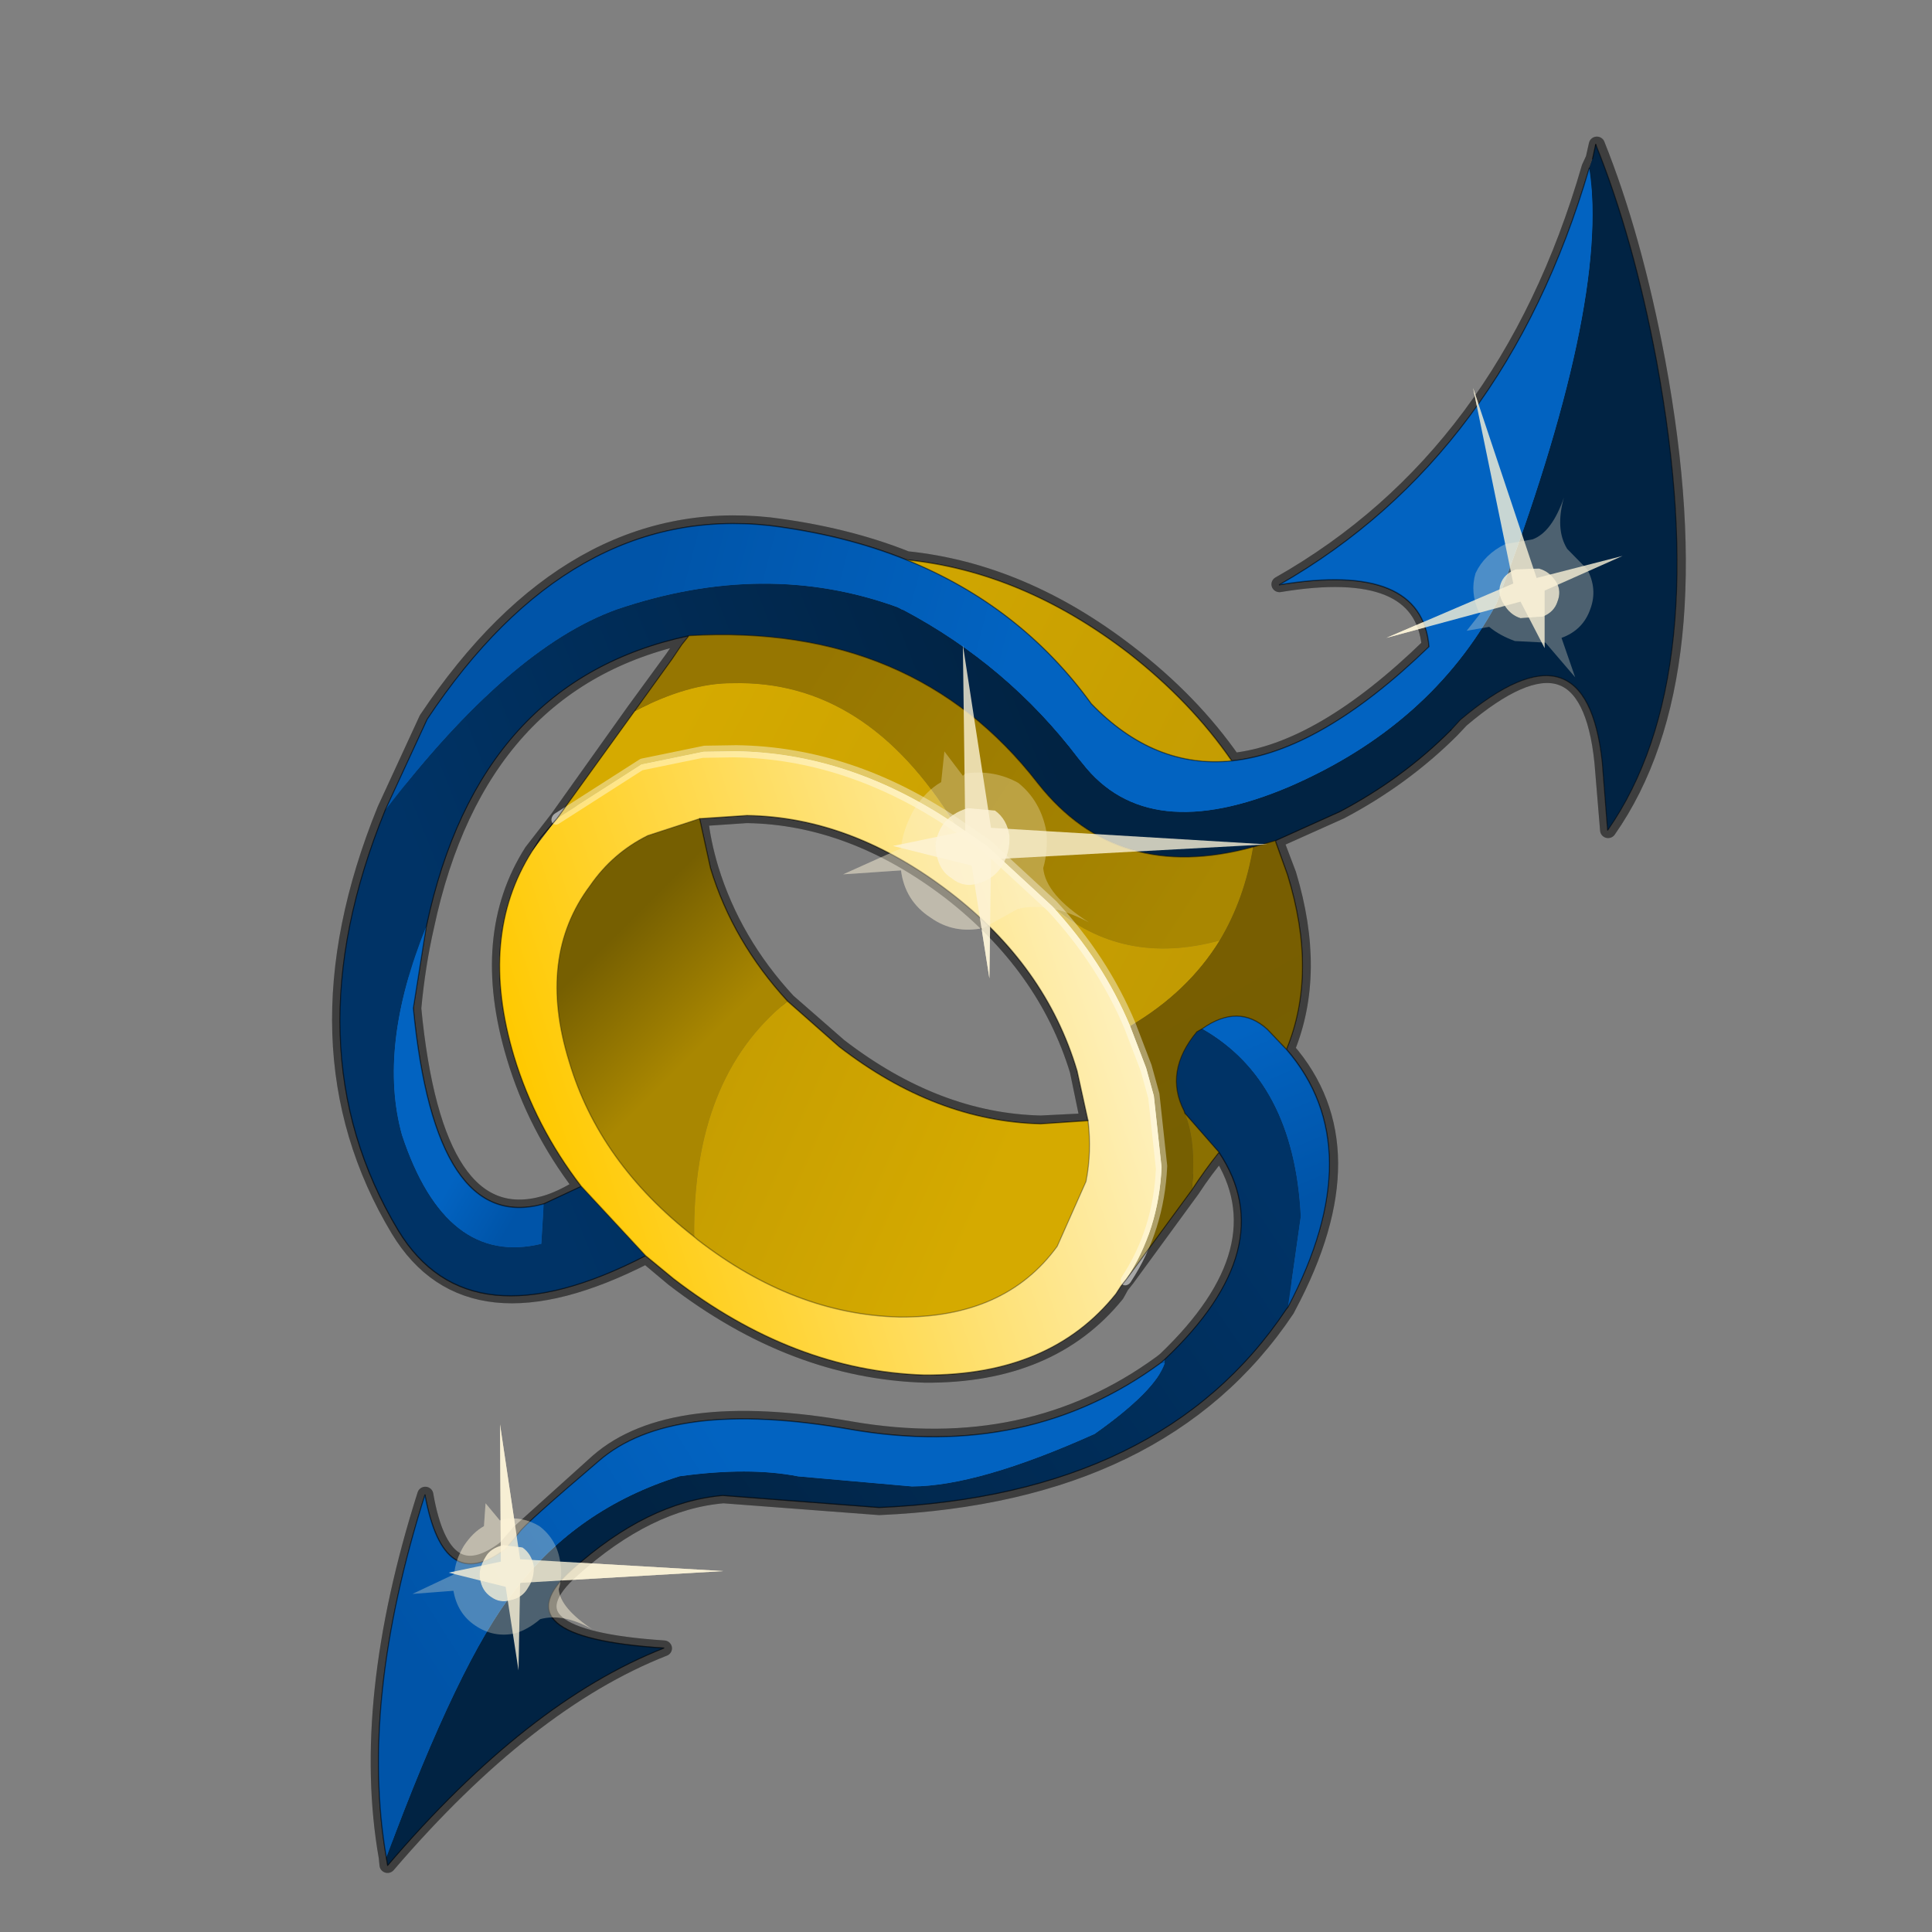 <?xml version="1.0" encoding="UTF-8" standalone="no"?>
<svg xmlns:xlink="http://www.w3.org/1999/xlink" height="440.0px" width="440.0px" xmlns="http://www.w3.org/2000/svg">
  <rect width="100%" height="100%" fill="#808080" stroke="none"/>
  <g transform="matrix(10.0, 0.0, 0.0, 10.0, 0.0, 0.0)">
    <use height="44.0" transform="matrix(1.0, 0.0, 0.0, 1.0, 0.0, 0.0)" width="44.0" xlink:href="#shape0"/>
    <use height="118.0" transform="matrix(0.366, 0.0, 0.0, 0.359, 1.451, 0.293)" width="113.1" xlink:href="#sprite0"/>
    <use height="118.0" transform="matrix(0.366, 0.0, 0.0, 0.359, 1.451, 0.293)" width="113.1" xlink:href="#sprite0"/>
  </g>
  <defs>
    <g id="shape0" transform="matrix(1.0, 0.0, 0.0, 1.0, 0.0, 0.0)">
      <path d="M44.0 44.0 L0.0 44.0 0.0 0.0 44.0 0.0 44.0 44.0" fill="#43adca" fill-opacity="0.0" fill-rule="evenodd" stroke="none"/>
    </g>
    <g id="sprite0" transform="matrix(1.0, 0.0, 0.0, 1.0, 5.05, 33.05)">
      <use height="110.15" transform="matrix(1.0, 0.0, 0.0, 1.0, 11.65, -25.2)" width="84.25" xlink:href="#shape1"/>
      <use height="48.05" transform="matrix(1.339, -0.773, 0.421, 1.334, -5.058, 20.569)" width="69.35" xlink:href="#shape2"/>
      <use height="81.35" transform="matrix(1.0, 0.0, 0.0, 1.0, 16.65, -9.25)" width="75.3" xlink:href="#shape3"/>
    </g>
    <g id="shape1" transform="matrix(1.0, 0.0, 0.0, 1.0, -11.65, 25.2)">
      <path d="M94.1 -11.0 Q97.75 9.05 91.05 18.8 L90.7 14.5 Q89.75 5.0 81.9 11.8 L81.3 12.45 Q78.3 15.5 74.4 17.6 L70.35 19.45 71.15 21.6 Q73.0 27.85 71.05 32.7 76.4 38.95 71.15 49.0 L71.05 49.2 Q63.35 60.95 45.7 61.75 L36.0 61.0 Q31.3 61.4 26.6 65.7 21.85 70.0 32.3 70.7 23.8 74.1 15.1 84.45 L15.05 83.95 Q13.35 74.1 17.45 60.95 18.55 67.4 22.45 64.35 L23.3 63.35 28.2 58.85 Q32.75 54.8 43.9 56.8 55.0 58.75 63.25 52.6 L63.5 52.4 Q70.8 45.3 66.9 39.2 65.95 40.35 65.15 41.6 L61.1 47.25 60.75 47.7 60.45 48.25 Q56.35 53.4 48.55 53.35 40.35 53.1 32.9 47.25 L31.2 45.8 Q20.2 51.55 15.8 44.15 8.95 32.55 14.95 17.5 L17.55 11.75 Q26.5 -1.9 38.85 -0.55 43.6 0.05 47.4 1.6 54.6 2.35 61.2 7.55 65.15 10.65 67.7 14.4 73.2 13.8 79.95 7.1 79.45 1.7 70.6 3.2 84.7 -4.95 89.9 -23.25 L90.15 -23.8 90.35 -24.7 Q92.65 -18.85 94.1 -11.0 M43.2 32.5 L40.0 29.65 Q36.6 25.9 35.2 21.25 34.7 19.55 34.55 18.05 L37.45 17.85 Q44.0 17.95 50.1 22.7 56.05 27.4 58.05 34.05 L58.7 37.25 55.75 37.4 Q49.25 37.25 43.2 32.5 M33.45 7.0 L32.85 7.9 30.45 11.25 25.7 18.05 24.1 20.15 Q20.75 25.5 23.0 33.15 24.3 37.6 27.15 41.4 25.9 42.2 24.85 42.5 18.05 44.45 16.7 30.1 16.95 27.35 17.5 24.9 20.75 9.3 33.85 6.45 L33.45 7.0" fill="none" stroke="#000000" stroke-linecap="round" stroke-linejoin="round" stroke-opacity="0.302" stroke-width="1.0"/>
    </g>
    <g id="shape2" transform="matrix(1.0, 0.0, 0.0, 1.0, 34.4, 24.05)">
      <path d="M2.55 21.2 L2.5 21.35 2.35 21.25 2.55 21.2" fill="#0054a8" fill-rule="evenodd" stroke="none"/>
      <path d="M6.45 11.65 L6.45 11.75 6.45 11.65" fill="#d0a600" fill-rule="evenodd" stroke="none"/>
      <path d="M6.45 11.75 L7.3 14.1 Q6.5 14.5 5.75 15.0 6.55 13.2 6.45 11.75" fill="#8b7001" fill-rule="evenodd" stroke="none"/>
      <path d="M2.55 9.85 Q2.3 11.2 1.7 12.25 L-0.25 14.2 Q-3.2 15.9 -7.35 13.45 -11.45 10.95 -14.3 5.75 L-14.4 5.55 Q-12.45 -0.9 -7.75 -1.8 L-6.3 1.2 Q-3.45 6.4 0.65 8.9 L2.55 9.85" fill="url(#gradient0)" fill-rule="evenodd" stroke="none"/>
      <path d="M-14.4 5.55 Q-17.2 0.4 -17.1 -4.35 -17.05 -9.3 -14.05 -10.95 -12.75 -11.75 -11.15 -11.65 L-8.9 -11.15 -9.1 -8.9 Q-9.15 -5.45 -7.75 -1.8 -12.45 -0.9 -14.4 5.55" fill="url(#gradient1)" fill-rule="evenodd" stroke="none"/>
      <path d="M12.75 -1.35 Q9.6 -2.8 7.95 -6.85 6.4 -12.4 2.5 -16.85 6.9 -13.75 10.05 -8.05 11.9 -4.65 12.75 -1.35 M3.85 0.4 Q5.85 4.45 10.0 5.6 8.1 6.95 5.4 7.0 5.15 3.75 3.85 0.4 M1.05 -5.15 Q-2.2 -10.4 -6.65 -13.05 L-7.9 -13.75 -10.5 -14.65 -14.5 -14.4 -10.1 -16.95 Q-7.6 -16.85 -5.9 -15.85 -0.6 -12.95 1.05 -5.15" fill="url(#gradient2)" fill-rule="evenodd" stroke="none"/>
      <path d="M-21.15 -18.65 Q-14.2 -22.35 -9.5 -21.45 -3.05 -20.1 1.55 -15.15 L1.7 -14.95 1.75 -14.9 Q5.15 -10.3 6.75 -4.95 L6.85 -4.65 Q8.35 0.2 14.7 1.0 21.0 1.75 25.15 -1.65 33.4 -11.1 34.3 -17.05 L34.55 -17.35 34.85 -17.85 Q35.15 -13.25 34.5 -7.75 32.8 6.25 26.65 10.0 L27.3 7.15 Q28.55 0.8 22.25 2.2 L21.75 2.4 Q19.25 3.25 16.35 3.15 L13.45 2.85 12.5 2.6 Q6.7 1.0 4.85 -4.85 2.0 -14.15 -7.0 -18.75 -15.85 -21.75 -21.0 -13.05 -24.45 -9.3 -24.6 -5.2 -24.55 1.1 -20.5 2.35 L-19.9 0.8 -18.2 0.95 -16.55 5.2 Q-24.65 4.85 -25.95 -1.45 -27.95 -11.3 -21.15 -18.65" fill="url(#gradient3)" fill-rule="evenodd" stroke="none"/>
      <path d="M-34.35 23.5 Q-29.0 17.25 -25.95 15.7 -22.45 13.8 -18.0 14.85 -15.15 16.05 -13.35 17.55 L-9.0 20.55 Q-6.4 22.05 -1.15 22.6 1.8 22.25 2.5 21.35 L2.55 21.2 Q8.6 19.4 7.3 14.1 L6.45 11.75 6.45 11.65 Q6.15 9.6 7.95 8.75 L8.2 8.75 Q11.15 12.95 9.7 18.55 L8.05 21.9 7.95 21.95 Q0.75 26.6 -10.55 20.65 L-16.55 16.6 Q-19.6 15.15 -23.4 16.15 -27.25 17.15 -20.8 21.4 -26.85 20.45 -34.4 23.85 L-34.35 23.5" fill="url(#gradient4)" fill-rule="evenodd" stroke="none"/>
      <path d="M34.3 -17.05 Q33.4 -11.1 25.15 -1.65 21.0 1.75 14.7 1.0 8.35 0.2 6.85 -4.65 L6.75 -4.95 Q5.15 -10.3 1.75 -14.9 L1.7 -14.95 1.55 -15.15 Q-3.05 -20.1 -9.5 -21.45 -14.2 -22.35 -21.15 -18.65 L-18.35 -21.35 Q-10.0 -26.75 -2.45 -21.35 0.4 -19.25 2.5 -16.85 6.4 -12.4 7.95 -6.85 9.6 -2.8 12.75 -1.35 16.35 0.3 21.95 -1.45 22.75 -5.05 16.85 -7.35 27.35 -7.4 34.3 -17.05" fill="url(#gradient5)" fill-rule="evenodd" stroke="none"/>
      <path d="M-19.9 0.8 L-20.5 2.35 Q-24.55 1.1 -24.6 -5.2 -24.45 -9.3 -21.0 -13.05 L-22.55 -10.05 Q-24.55 -0.45 -19.9 0.8" fill="url(#gradient6)" fill-rule="evenodd" stroke="none"/>
      <path d="M8.05 21.9 L9.7 18.55 Q11.15 12.95 8.2 8.75 9.95 8.55 10.75 10.25 L11.25 11.5 Q13.35 17.4 8.05 21.9" fill="url(#gradient7)" fill-rule="evenodd" stroke="none"/>
      <path d="M2.5 21.35 Q1.8 22.25 -1.15 22.6 -6.4 22.05 -9.0 20.55 L-13.35 17.55 Q-15.15 16.05 -18.0 14.85 -22.45 13.8 -25.95 15.7 -29.0 17.25 -34.35 23.5 -33.45 16.65 -28.25 9.8 -28.8 14.3 -25.75 13.8 L-25.0 13.45 Q-24.7 13.25 -21.0 12.4 -17.35 11.5 -10.7 16.85 -4.1 22.15 2.35 21.25 L2.5 21.35" fill="url(#gradient8)" fill-rule="evenodd" stroke="none"/>
      <path d="M-7.0 -18.75 Q2.0 -14.15 4.85 -4.85 6.7 1.0 12.5 2.6 11.5 4.5 10.0 5.6 5.85 4.45 3.85 0.4 L2.05 -3.5 1.05 -5.15 Q-0.6 -12.95 -5.9 -15.85 -7.6 -16.85 -10.1 -16.95 L-7.95 -18.2 -7.4 -18.55 -7.0 -18.75" fill="url(#gradient9)" fill-rule="evenodd" stroke="none"/>
      <path d="M12.5 2.6 L13.45 2.85 13.5 4.5 Q13.45 9.15 11.25 11.5 L10.75 10.25 Q9.95 8.55 8.2 8.75 L7.95 8.75 Q6.15 9.6 6.45 11.65 L6.45 11.75 Q6.55 13.2 5.75 15.0 L2.05 17.1 Q3.95 15.85 4.85 13.4 L5.45 10.35 5.5 9.05 5.4 7.0 Q8.1 6.95 10.0 5.6 11.5 4.5 12.5 2.6" fill="url(#gradient10)" fill-rule="evenodd" stroke="none"/>
      <path d="M-16.55 5.2 L-18.2 0.95 Q-19.25 -2.5 -19.2 -5.8 -19.1 -11.45 -15.9 -13.65 L-14.5 -14.4 -10.5 -14.65 -7.9 -13.75 -6.65 -13.05 Q-2.2 -10.4 1.05 -5.15 L2.05 -3.5 3.85 0.4 Q5.15 3.75 5.4 7.0 L5.5 9.05 5.45 10.35 4.85 13.4 Q3.95 15.85 2.05 17.1 L1.75 17.25 1.45 17.45 Q-2.15 19.25 -7.1 16.35 -12.2 13.2 -15.75 6.75 L-16.55 5.2 M-8.9 -11.15 L-11.15 -11.65 Q-12.75 -11.75 -14.05 -10.95 -17.05 -9.3 -17.1 -4.35 -17.2 0.4 -14.4 5.55 L-14.3 5.75 Q-11.45 10.95 -7.35 13.45 -3.2 15.9 -0.25 14.2 L1.7 12.25 Q2.3 11.2 2.55 9.85 L2.75 7.6 Q2.85 2.65 0.0 -2.5 -2.9 -7.75 -7.0 -10.2 L-8.9 -11.15" fill="url(#gradient11)" fill-rule="evenodd" stroke="none"/>
      <path d="M1.05 -5.15 L2.05 -3.5 3.85 0.4 Q5.15 3.75 5.4 7.0 L5.5 9.05 5.45 10.35 4.85 13.4 Q3.95 15.85 2.05 17.1 M-14.5 -14.4 L-10.5 -14.65 -7.9 -13.75 -6.65 -13.05 Q-2.2 -10.4 1.05 -5.15" fill="none" stroke="#ffffff" stroke-linecap="round" stroke-linejoin="round" stroke-opacity="0.4" stroke-width="0.5"/>
      <path d="M34.3 -17.05 Q27.35 -7.4 16.85 -7.35 22.75 -5.05 21.95 -1.45 16.35 0.3 12.75 -1.35 9.6 -2.8 7.95 -6.85 6.4 -12.4 2.5 -16.85 0.4 -19.25 -2.45 -21.35 -10.0 -26.75 -18.35 -21.35 L-21.15 -18.65 Q-27.95 -11.3 -25.95 -1.45 -24.65 4.85 -16.55 5.2 L-18.2 0.95 -19.9 0.8 M-21.0 -13.05 Q-15.85 -21.75 -7.0 -18.75 2.0 -14.15 4.85 -4.85 6.7 1.0 12.5 2.6 L13.45 2.85 16.35 3.15 Q19.25 3.25 21.75 2.4 M34.85 -17.85 L34.55 -17.35 M2.5 -16.85 Q6.9 -13.75 10.05 -8.05 11.9 -4.65 12.75 -1.35 M-21.0 -13.05 L-22.55 -10.05 Q-24.55 -0.45 -19.9 0.8 M-10.1 -16.95 L-14.5 -14.4 M-15.9 -13.65 Q-19.1 -11.45 -19.2 -5.8 -19.25 -2.5 -18.2 0.95 M-7.0 -18.75 L-7.4 -18.55 -7.95 -18.2 -10.1 -16.95 M-15.9 -13.65 L-15.4 -14.0 -14.5 -14.4 M-8.9 -11.15 L-7.0 -10.2 Q-2.9 -7.75 0.0 -2.5 2.85 2.65 2.75 7.6 L2.55 9.85 0.65 8.9 Q-3.45 6.4 -6.3 1.2 L-7.75 -1.8 Q-9.15 -5.45 -9.1 -8.9 L-8.9 -11.15 M2.05 17.1 L1.75 17.25 1.45 17.45 Q-2.15 19.25 -7.1 16.35 -12.2 13.2 -15.75 6.75 L-16.55 5.2 M-34.35 23.5 L-34.4 23.85 Q-26.85 20.45 -20.8 21.4 -27.25 17.15 -23.4 16.15 -19.6 15.15 -16.55 16.6 L-10.55 20.65 Q0.75 26.6 7.95 21.95 L8.05 21.9 M8.2 8.75 L7.95 8.75 Q6.15 9.6 6.45 11.65 L6.45 11.75 7.3 14.1 Q8.6 19.4 2.55 21.2 M2.35 21.25 Q-4.1 22.15 -10.7 16.85 -17.35 11.5 -21.0 12.4 -24.7 13.25 -25.0 13.45 L-25.75 13.8 Q-28.8 14.3 -28.25 9.8 -33.45 16.65 -34.35 23.5 M8.2 8.75 Q9.95 8.55 10.75 10.25 L11.25 11.5 Q13.45 9.15 13.5 4.5 L13.45 2.85 M2.05 17.1 L5.75 15.0 M7.3 14.1 Q6.5 14.5 5.75 15.0 M2.35 21.25 L2.55 21.2 M11.25 11.5 Q13.35 17.4 8.05 21.9" fill="none" stroke="#000000" stroke-linecap="round" stroke-linejoin="round" stroke-opacity="0.4" stroke-width="0.05"/>
      <path d="M21.75 2.4 L22.25 2.2 Q28.55 0.8 27.3 7.15 L26.65 10.0 Q32.8 6.25 34.5 -7.75 35.15 -13.25 34.85 -17.85 M-14.4 5.55 Q-17.2 0.4 -17.1 -4.35 -17.05 -9.3 -14.05 -10.95 -12.75 -11.75 -11.15 -11.65 L-8.9 -11.15 M2.55 9.85 Q2.3 11.2 1.7 12.25 L-0.25 14.2 Q-3.2 15.9 -7.35 13.45 -11.45 10.95 -14.3 5.75 L-14.4 5.55" fill="none" stroke="#000000" stroke-linecap="round" stroke-linejoin="round" stroke-opacity="0.302" stroke-width="0.05"/>
    </g>
    <linearGradient gradientTransform="matrix(-0.008, -0.008, 0.005, -0.005, -9.2, 4.5)" gradientUnits="userSpaceOnUse" id="gradient0" spreadMethod="pad" x1="-819.2" x2="819.2">
      <stop offset="0.0" stop-color="#d5aa00"/>
      <stop offset="1.0" stop-color="#c19a02"/>
    </linearGradient>
    <linearGradient gradientTransform="matrix(-0.001, -0.004, 0.006, -0.002, -12.65, -5.2)" gradientUnits="userSpaceOnUse" id="gradient1" spreadMethod="pad" x1="-819.2" x2="819.2">
      <stop offset="0.0" stop-color="#a98701"/>
      <stop offset="1.0" stop-color="#765f01"/>
    </linearGradient>
    <linearGradient gradientTransform="matrix(0.011, 0.014, -0.007, 0.006, 2.45, -5.9)" gradientUnits="userSpaceOnUse" id="gradient2" spreadMethod="pad" x1="-819.2" x2="819.2">
      <stop offset="0.0" stop-color="#d5aa00"/>
      <stop offset="1.0" stop-color="#c19a02"/>
    </linearGradient>
    <linearGradient gradientTransform="matrix(0.016, -0.001, 0.001, 0.017, -7.05, -8.35)" gradientUnits="userSpaceOnUse" id="gradient3" spreadMethod="pad" x1="-819.2" x2="819.2">
      <stop offset="0.0" stop-color="#003366"/>
      <stop offset="0.988" stop-color="#012343"/>
    </linearGradient>
    <linearGradient gradientTransform="matrix(-0.017, 0.003, -0.002, -0.008, -5.35, 18.35)" gradientUnits="userSpaceOnUse" id="gradient4" spreadMethod="pad" x1="-819.2" x2="819.2">
      <stop offset="0.0" stop-color="#003366"/>
      <stop offset="0.988" stop-color="#012343"/>
    </linearGradient>
    <linearGradient gradientTransform="matrix(0.009, 0.006, -0.01, 0.015, 2.05, -20.95)" gradientUnits="userSpaceOnUse" id="gradient5" spreadMethod="pad" x1="-819.2" x2="819.2">
      <stop offset="0.0" stop-color="#0054a8"/>
      <stop offset="0.988" stop-color="#0263c1"/>
    </linearGradient>
    <linearGradient gradientTransform="matrix(-0.001, -0.002, 0.004, -0.003, -19.95, -2.5)" gradientUnits="userSpaceOnUse" id="gradient6" spreadMethod="pad" x1="-819.2" x2="819.2">
      <stop offset="0.0" stop-color="#0054a8"/>
      <stop offset="0.988" stop-color="#0263c1"/>
    </linearGradient>
    <linearGradient gradientTransform="matrix(6.0E-4, -0.005, 0.003, 4.0E-4, 9.75, 13.85)" gradientUnits="userSpaceOnUse" id="gradient7" spreadMethod="pad" x1="-819.2" x2="819.2">
      <stop offset="0.0" stop-color="#0054a8"/>
      <stop offset="0.988" stop-color="#0263c1"/>
    </linearGradient>
    <linearGradient gradientTransform="matrix(0.009, -0.002, 0.002, 0.009, -21.95, 20.55)" gradientUnits="userSpaceOnUse" id="gradient8" spreadMethod="pad" x1="-819.2" x2="819.2">
      <stop offset="0.0" stop-color="#0054a8"/>
      <stop offset="0.988" stop-color="#0263c1"/>
    </linearGradient>
    <linearGradient gradientTransform="matrix(0.008, 0.011, -0.003, 0.002, 2.8, -4.95)" gradientUnits="userSpaceOnUse" id="gradient9" spreadMethod="pad" x1="-819.2" x2="819.2">
      <stop offset="0.0" stop-color="#967601"/>
      <stop offset="1.0" stop-color="#a98701"/>
    </linearGradient>
    <linearGradient gradientTransform="matrix(0.0, 0.005, -0.007, 0.0, 7.8, 10.05)" gradientUnits="userSpaceOnUse" id="gradient10" spreadMethod="pad" x1="-819.2" x2="819.2">
      <stop offset="0.0" stop-color="#785e01"/>
      <stop offset="1.0" stop-color="#765f01"/>
    </linearGradient>
    <linearGradient gradientTransform="matrix(0.015, 0.0, 0.0, 0.02, -6.85, 1.65)" gradientUnits="userSpaceOnUse" id="gradient11" spreadMethod="pad" x1="-819.2" x2="819.2">
      <stop offset="0.0" stop-color="#ffc900"/>
      <stop offset="1.0" stop-color="#fef0bc"/>
    </linearGradient>
    <g id="shape3" transform="matrix(1.0, 0.0, 0.0, 1.0, -16.65, 9.25)">
      <path d="M52.55 28.2 L51.45 21.05 46.55 19.8 51.05 18.85 50.9 7.05 52.65 18.65 69.85 19.7 52.65 20.65 52.55 28.2" fill="#fcf3d8" fill-opacity="0.792" fill-rule="evenodd" stroke="none"/>
      <path d="M55.9 21.2 Q56.05 22.9 58.75 24.65 56.25 23.3 54.3 23.8 L52.2 25.0 Q50.35 25.4 48.9 24.35 47.3 23.3 47.05 21.35 L43.45 21.6 47.05 19.95 Q47.15 18.8 47.85 17.5 48.6 16.3 49.55 15.75 L49.75 13.8 50.9 15.35 51.05 15.2 Q52.85 14.95 54.35 15.8 55.75 16.95 56.1 18.9 56.2 20.15 55.9 21.2 M49.65 18.45 Q49.05 19.4 49.25 20.3 49.45 21.4 50.2 21.85 50.9 22.45 51.8 22.2 52.85 21.9 53.35 21.05 53.85 20.2 53.8 19.15 53.65 18.1 52.9 17.55 L51.2 17.4 Q50.2 17.7 49.65 18.45" fill="#fcf3d8" fill-opacity="0.302" fill-rule="evenodd" stroke="none"/>
      <path d="M49.65 18.45 Q50.2 17.7 51.2 17.4 L52.9 17.55 Q53.65 18.1 53.8 19.15 53.85 20.2 53.35 21.05 52.85 21.9 51.8 22.2 50.9 22.45 50.2 21.85 49.45 21.4 49.25 20.3 49.05 19.4 49.65 18.45" fill="#fcf3d8" fill-opacity="0.843" fill-rule="evenodd" stroke="none"/>
      <path d="M23.25 72.1 L22.45 66.8 18.9 65.9 22.15 65.2 22.1 56.5 23.35 65.05 36.0 65.8 23.35 66.55 23.25 72.1" fill="#fcf3d8" fill-opacity="0.792" fill-rule="evenodd" stroke="none"/>
      <path d="M25.75 66.95 Q25.85 68.15 27.85 69.5 26.05 68.45 24.6 68.85 23.85 69.5 23.05 69.75 21.7 70.05 20.55 69.25 19.45 68.5 19.2 67.05 L16.65 67.25 19.25 66.0 Q19.3 65.15 19.85 64.2 20.4 63.35 21.1 62.95 L21.2 61.5 22.1 62.6 22.2 62.5 Q23.5 62.3 24.55 62.95 25.65 63.8 25.85 65.25 26.0 66.15 25.75 66.95 M21.2 64.9 Q20.75 65.65 20.85 66.25 20.95 67.05 21.55 67.45 22.1 67.85 22.75 67.65 23.5 67.5 23.85 66.85 24.25 66.25 24.2 65.45 24.05 64.7 23.5 64.3 L22.3 64.15 Q21.5 64.35 21.2 64.9" fill="#fcf3d8" fill-opacity="0.302" fill-rule="evenodd" stroke="none"/>
      <path d="M21.2 64.9 Q21.5 64.35 22.3 64.15 L23.5 64.3 Q24.05 64.7 24.2 65.45 24.25 66.25 23.85 66.85 23.5 67.5 22.75 67.65 22.1 67.85 21.55 67.45 20.95 67.05 20.85 66.25 20.75 65.65 21.2 64.9" fill="#fcf3d8" fill-opacity="0.843" fill-rule="evenodd" stroke="none"/>
      <path d="M91.95 1.4 L87.1 3.6 87.1 7.25 85.6 4.3 77.25 6.6 85.15 3.15 82.65 -9.25 86.6 2.8 91.95 1.4" fill="#fcf3d8" fill-opacity="0.792" fill-rule="evenodd" stroke="none"/>
      <path d="M86.35 0.35 Q87.55 -0.1 88.3 -2.3 87.75 -0.3 88.5 0.95 L89.75 2.25 Q90.4 3.5 89.95 4.75 89.5 6.1 88.15 6.6 L89.0 9.1 87.15 6.9 85.25 6.8 Q84.3 6.45 83.65 5.9 L82.25 6.15 83.1 5.05 83.0 4.95 Q82.45 3.7 82.8 2.5 83.35 1.3 84.65 0.65 L86.35 0.35 M85.6 5.35 L87.0 5.25 Q87.7 4.95 87.9 4.3 88.15 3.65 87.85 3.1 87.45 2.4 86.75 2.2 L85.3 2.25 Q84.55 2.55 84.35 3.2 84.15 3.8 84.55 4.45 84.95 5.15 85.6 5.35" fill="#fcf3d8" fill-opacity="0.302" fill-rule="evenodd" stroke="none"/>
      <path d="M85.6 5.35 Q84.95 5.15 84.55 4.45 84.15 3.8 84.35 3.2 84.55 2.55 85.3 2.25 L86.75 2.2 Q87.45 2.4 87.85 3.1 88.15 3.65 87.9 4.3 87.7 4.95 87.0 5.25 L85.6 5.35" fill="#fcf3d8" fill-opacity="0.843" fill-rule="evenodd" stroke="none"/>
    </g>
  </defs>
</svg>
